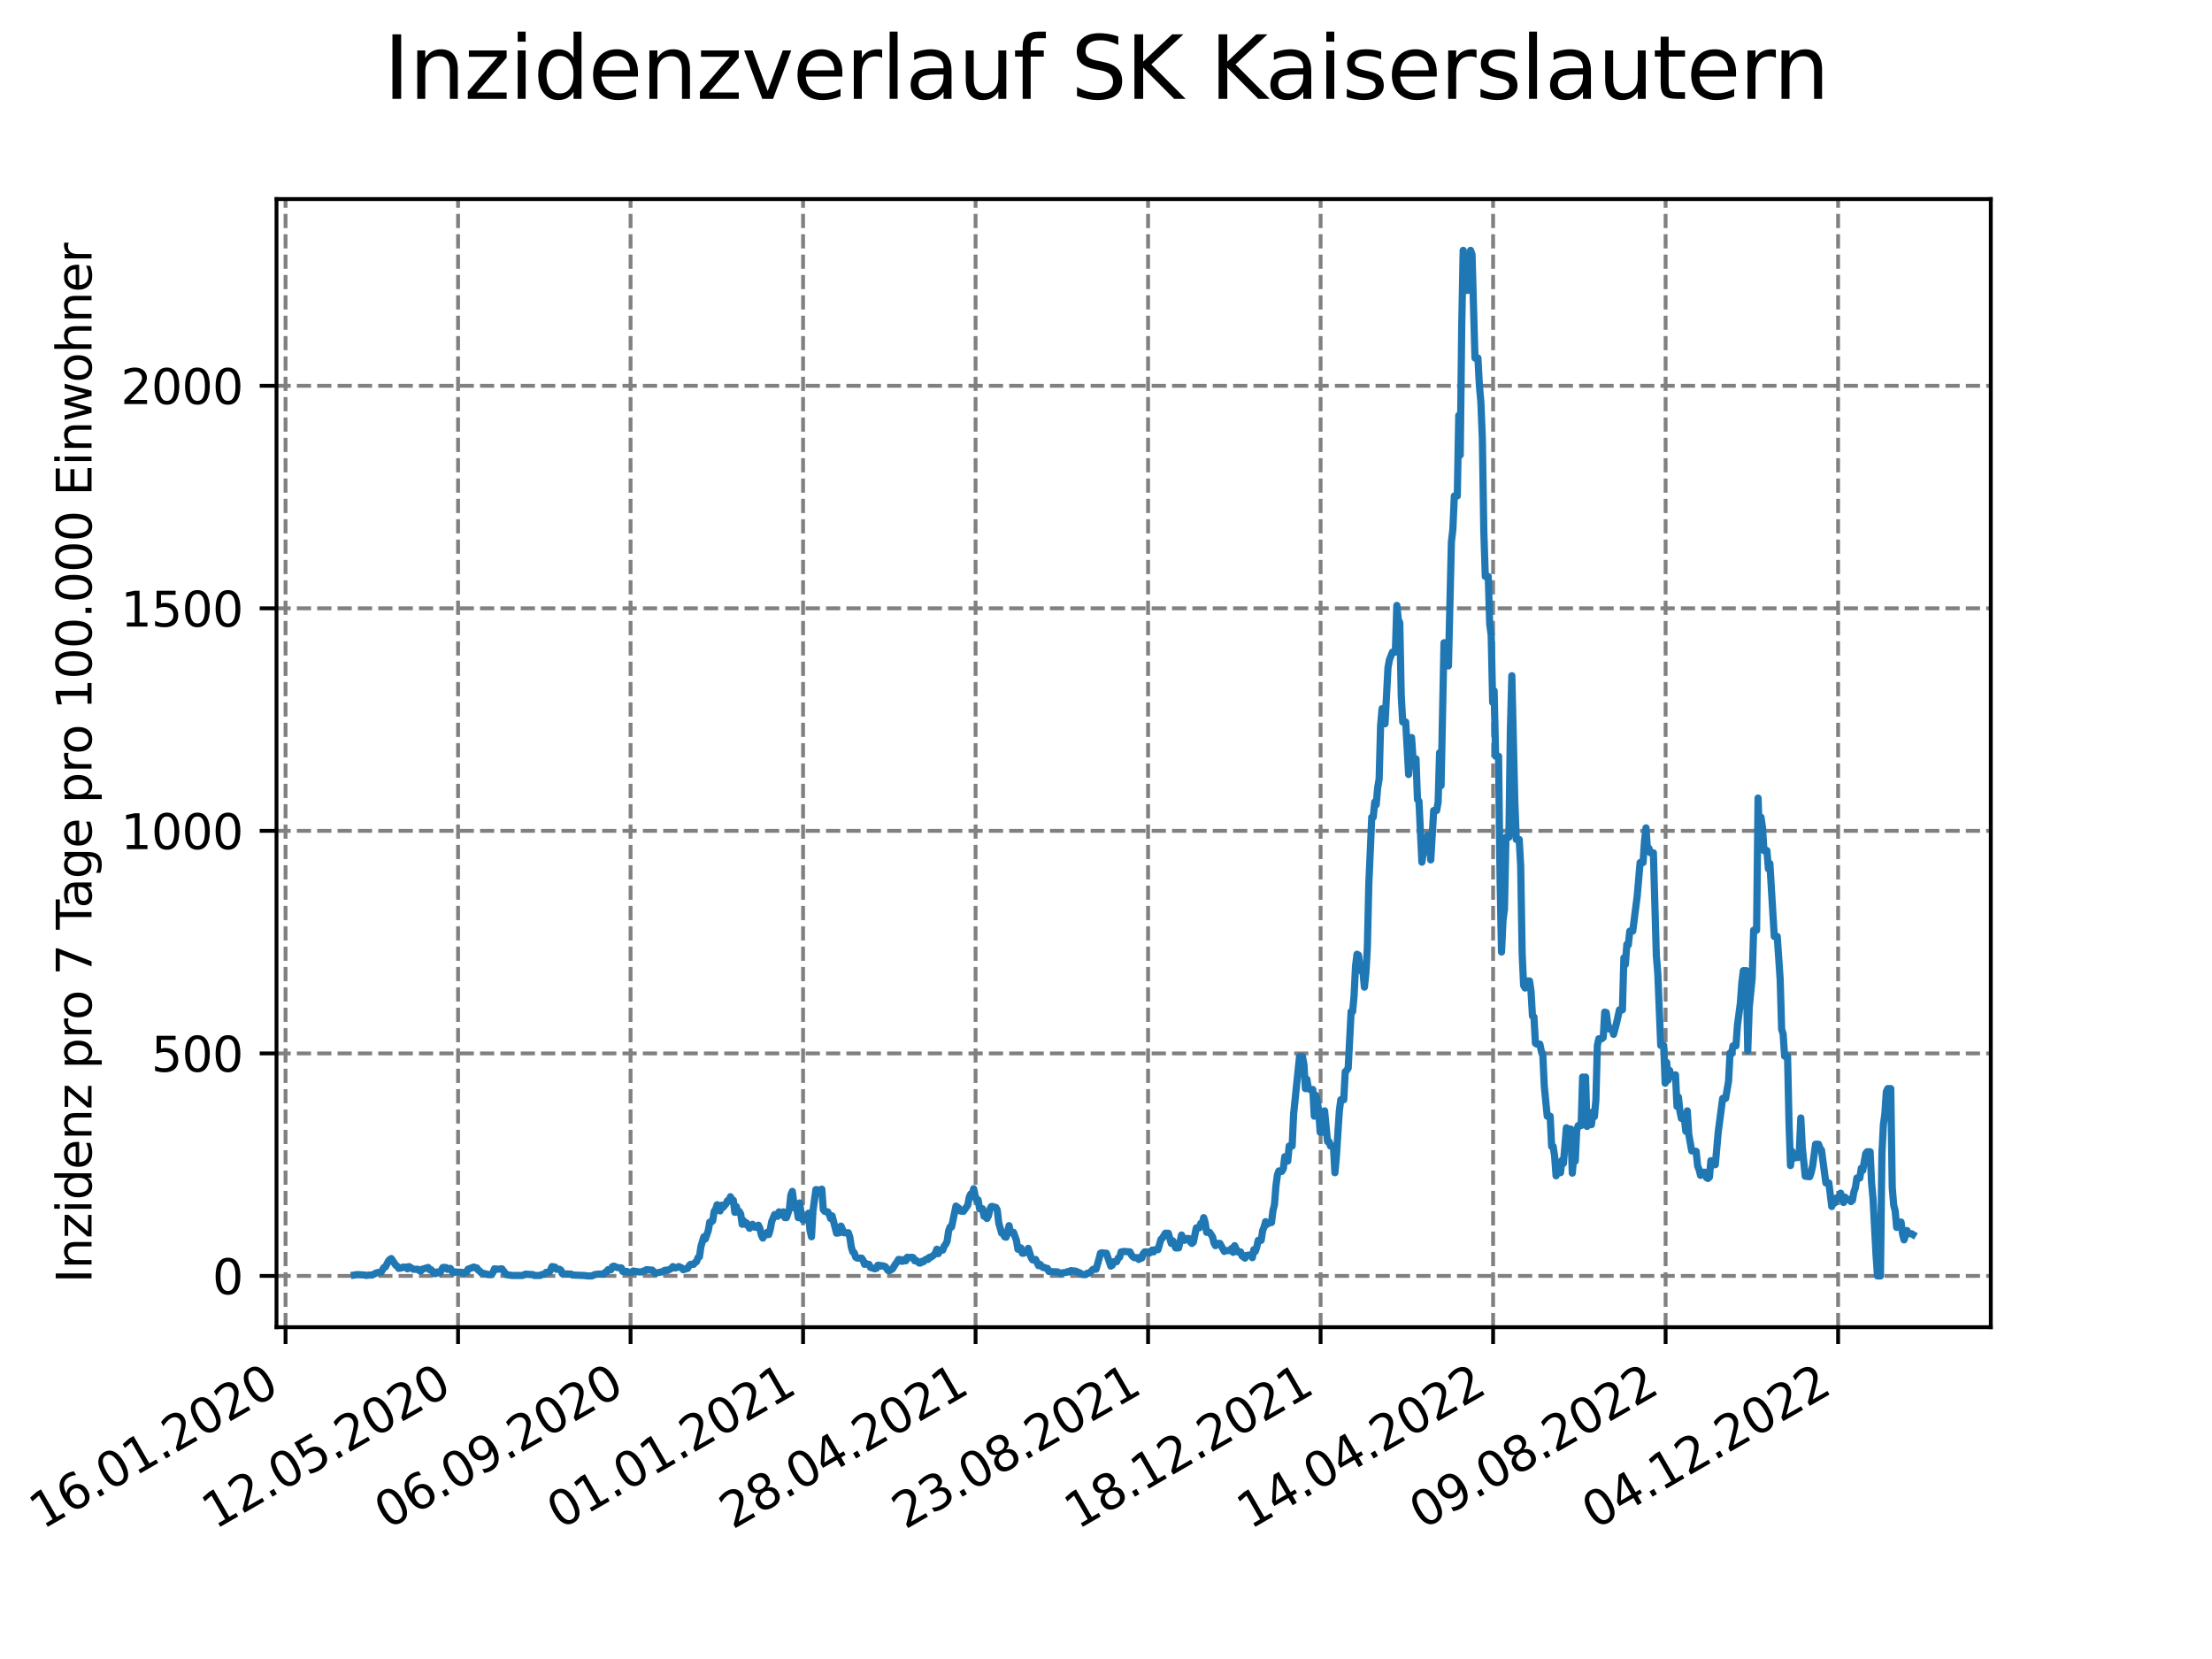 <?xml version="1.0" encoding="utf-8" standalone="no"?>
<!DOCTYPE svg PUBLIC "-//W3C//DTD SVG 1.1//EN"
  "http://www.w3.org/Graphics/SVG/1.1/DTD/svg11.dtd">
<svg xmlns:xlink="http://www.w3.org/1999/xlink" width="460.8pt" height="345.6pt" viewBox="0 0 460.8 345.6" xmlns="http://www.w3.org/2000/svg" version="1.1">
 <defs>
  <style type="text/css">*{stroke-linejoin: round; stroke-linecap: butt}</style>
 </defs>
 <g id="figure_1">
  <g id="patch_1">
   <path d="M 0 345.6 
L 460.8 345.6 
L 460.8 0 
L 0 0 
z
" style="fill: #ffffff"/>
  </g>
  <g id="axes_1">
   <g id="patch_2">
    <path d="M 57.6 276.48 
L 414.72 276.48 
L 414.72 41.472 
L 57.6 41.472 
z
" style="fill: #ffffff"/>
   </g>
   <g id="matplotlib.axis_1">
    <g id="xtick_1">
     <g id="line2d_1">
      <path d="M 59.486 276.48 
L 59.486 41.472 
" clip-path="url(#p90dcac88a4)" style="fill: none; stroke-dasharray: 2.96,1.28; stroke-dashoffset: 0; stroke: #808080; stroke-width: 0.8"/>
     </g>
     <g id="line2d_2">
      <defs>
       <path id="m1ff355ac2f" d="M 0 0 
L 0 3.5 
" style="stroke: #000000; stroke-width: 0.8"/>
      </defs>
      <g>
       <use xlink:href="#m1ff355ac2f" x="59.486" y="276.48" style="stroke: #000000; stroke-width: 0.8"/>
      </g>
     </g>
     <g id="text_1">
      <!-- 16.01.2020 -->
      <g transform="translate(8.861 318.689) rotate(-30) scale(0.1 -0.1)">
       <defs>
        <path id="DejaVuSans-31" d="M 794 531 
L 1825 531 
L 1825 4091 
L 703 3866 
L 703 4441 
L 1819 4666 
L 2450 4666 
L 2450 531 
L 3481 531 
L 3481 0 
L 794 0 
L 794 531 
z
" transform="scale(0.016)"/>
        <path id="DejaVuSans-36" d="M 2113 2584 
Q 1688 2584 1439 2293 
Q 1191 2003 1191 1497 
Q 1191 994 1439 701 
Q 1688 409 2113 409 
Q 2538 409 2786 701 
Q 3034 994 3034 1497 
Q 3034 2003 2786 2293 
Q 2538 2584 2113 2584 
z
M 3366 4563 
L 3366 3988 
Q 3128 4100 2886 4159 
Q 2644 4219 2406 4219 
Q 1781 4219 1451 3797 
Q 1122 3375 1075 2522 
Q 1259 2794 1537 2939 
Q 1816 3084 2150 3084 
Q 2853 3084 3261 2657 
Q 3669 2231 3669 1497 
Q 3669 778 3244 343 
Q 2819 -91 2113 -91 
Q 1303 -91 875 529 
Q 447 1150 447 2328 
Q 447 3434 972 4092 
Q 1497 4750 2381 4750 
Q 2619 4750 2861 4703 
Q 3103 4656 3366 4563 
z
" transform="scale(0.016)"/>
        <path id="DejaVuSans-2e" d="M 684 794 
L 1344 794 
L 1344 0 
L 684 0 
L 684 794 
z
" transform="scale(0.016)"/>
        <path id="DejaVuSans-30" d="M 2034 4250 
Q 1547 4250 1301 3770 
Q 1056 3291 1056 2328 
Q 1056 1369 1301 889 
Q 1547 409 2034 409 
Q 2525 409 2770 889 
Q 3016 1369 3016 2328 
Q 3016 3291 2770 3770 
Q 2525 4250 2034 4250 
z
M 2034 4750 
Q 2819 4750 3233 4129 
Q 3647 3509 3647 2328 
Q 3647 1150 3233 529 
Q 2819 -91 2034 -91 
Q 1250 -91 836 529 
Q 422 1150 422 2328 
Q 422 3509 836 4129 
Q 1250 4750 2034 4750 
z
" transform="scale(0.016)"/>
        <path id="DejaVuSans-32" d="M 1228 531 
L 3431 531 
L 3431 0 
L 469 0 
L 469 531 
Q 828 903 1448 1529 
Q 2069 2156 2228 2338 
Q 2531 2678 2651 2914 
Q 2772 3150 2772 3378 
Q 2772 3750 2511 3984 
Q 2250 4219 1831 4219 
Q 1534 4219 1204 4116 
Q 875 4013 500 3803 
L 500 4441 
Q 881 4594 1212 4672 
Q 1544 4750 1819 4750 
Q 2544 4750 2975 4387 
Q 3406 4025 3406 3419 
Q 3406 3131 3298 2873 
Q 3191 2616 2906 2266 
Q 2828 2175 2409 1742 
Q 1991 1309 1228 531 
z
" transform="scale(0.016)"/>
       </defs>
       <use xlink:href="#DejaVuSans-31"/>
       <use xlink:href="#DejaVuSans-36" x="63.623"/>
       <use xlink:href="#DejaVuSans-2e" x="127.246"/>
       <use xlink:href="#DejaVuSans-30" x="159.033"/>
       <use xlink:href="#DejaVuSans-31" x="222.656"/>
       <use xlink:href="#DejaVuSans-2e" x="286.279"/>
       <use xlink:href="#DejaVuSans-32" x="318.066"/>
       <use xlink:href="#DejaVuSans-30" x="381.689"/>
       <use xlink:href="#DejaVuSans-32" x="445.312"/>
       <use xlink:href="#DejaVuSans-30" x="508.936"/>
      </g>
     </g>
    </g>
    <g id="xtick_2">
     <g id="line2d_3">
      <path d="M 95.423 276.48 
L 95.423 41.472 
" clip-path="url(#p90dcac88a4)" style="fill: none; stroke-dasharray: 2.96,1.28; stroke-dashoffset: 0; stroke: #808080; stroke-width: 0.8"/>
     </g>
     <g id="line2d_4">
      <g>
       <use xlink:href="#m1ff355ac2f" x="95.423" y="276.48" style="stroke: #000000; stroke-width: 0.8"/>
      </g>
     </g>
     <g id="text_2">
      <!-- 12.05.2020 -->
      <g transform="translate(44.797 318.689) rotate(-30) scale(0.1 -0.1)">
       <defs>
        <path id="DejaVuSans-35" d="M 691 4666 
L 3169 4666 
L 3169 4134 
L 1269 4134 
L 1269 2991 
Q 1406 3038 1543 3061 
Q 1681 3084 1819 3084 
Q 2600 3084 3056 2656 
Q 3513 2228 3513 1497 
Q 3513 744 3044 326 
Q 2575 -91 1722 -91 
Q 1428 -91 1123 -41 
Q 819 9 494 109 
L 494 744 
Q 775 591 1075 516 
Q 1375 441 1709 441 
Q 2250 441 2565 725 
Q 2881 1009 2881 1497 
Q 2881 1984 2565 2268 
Q 2250 2553 1709 2553 
Q 1456 2553 1204 2497 
Q 953 2441 691 2322 
L 691 4666 
z
" transform="scale(0.016)"/>
       </defs>
       <use xlink:href="#DejaVuSans-31"/>
       <use xlink:href="#DejaVuSans-32" x="63.623"/>
       <use xlink:href="#DejaVuSans-2e" x="127.246"/>
       <use xlink:href="#DejaVuSans-30" x="159.033"/>
       <use xlink:href="#DejaVuSans-35" x="222.656"/>
       <use xlink:href="#DejaVuSans-2e" x="286.279"/>
       <use xlink:href="#DejaVuSans-32" x="318.066"/>
       <use xlink:href="#DejaVuSans-30" x="381.689"/>
       <use xlink:href="#DejaVuSans-32" x="445.312"/>
       <use xlink:href="#DejaVuSans-30" x="508.936"/>
      </g>
     </g>
    </g>
    <g id="xtick_3">
     <g id="line2d_5">
      <path d="M 131.359 276.48 
L 131.359 41.472 
" clip-path="url(#p90dcac88a4)" style="fill: none; stroke-dasharray: 2.96,1.28; stroke-dashoffset: 0; stroke: #808080; stroke-width: 0.8"/>
     </g>
     <g id="line2d_6">
      <g>
       <use xlink:href="#m1ff355ac2f" x="131.359" y="276.48" style="stroke: #000000; stroke-width: 0.8"/>
      </g>
     </g>
     <g id="text_3">
      <!-- 06.09.2020 -->
      <g transform="translate(80.734 318.689) rotate(-30) scale(0.1 -0.1)">
       <defs>
        <path id="DejaVuSans-39" d="M 703 97 
L 703 672 
Q 941 559 1184 500 
Q 1428 441 1663 441 
Q 2288 441 2617 861 
Q 2947 1281 2994 2138 
Q 2813 1869 2534 1725 
Q 2256 1581 1919 1581 
Q 1219 1581 811 2004 
Q 403 2428 403 3163 
Q 403 3881 828 4315 
Q 1253 4750 1959 4750 
Q 2769 4750 3195 4129 
Q 3622 3509 3622 2328 
Q 3622 1225 3098 567 
Q 2575 -91 1691 -91 
Q 1453 -91 1209 -44 
Q 966 3 703 97 
z
M 1959 2075 
Q 2384 2075 2632 2365 
Q 2881 2656 2881 3163 
Q 2881 3666 2632 3958 
Q 2384 4250 1959 4250 
Q 1534 4250 1286 3958 
Q 1038 3666 1038 3163 
Q 1038 2656 1286 2365 
Q 1534 2075 1959 2075 
z
" transform="scale(0.016)"/>
       </defs>
       <use xlink:href="#DejaVuSans-30"/>
       <use xlink:href="#DejaVuSans-36" x="63.623"/>
       <use xlink:href="#DejaVuSans-2e" x="127.246"/>
       <use xlink:href="#DejaVuSans-30" x="159.033"/>
       <use xlink:href="#DejaVuSans-39" x="222.656"/>
       <use xlink:href="#DejaVuSans-2e" x="286.279"/>
       <use xlink:href="#DejaVuSans-32" x="318.066"/>
       <use xlink:href="#DejaVuSans-30" x="381.689"/>
       <use xlink:href="#DejaVuSans-32" x="445.312"/>
       <use xlink:href="#DejaVuSans-30" x="508.936"/>
      </g>
     </g>
    </g>
    <g id="xtick_4">
     <g id="line2d_7">
      <path d="M 167.295 276.48 
L 167.295 41.472 
" clip-path="url(#p90dcac88a4)" style="fill: none; stroke-dasharray: 2.96,1.28; stroke-dashoffset: 0; stroke: #808080; stroke-width: 0.8"/>
     </g>
     <g id="line2d_8">
      <g>
       <use xlink:href="#m1ff355ac2f" x="167.295" y="276.48" style="stroke: #000000; stroke-width: 0.8"/>
      </g>
     </g>
     <g id="text_4">
      <!-- 01.01.2021 -->
      <g transform="translate(116.67 318.689) rotate(-30) scale(0.1 -0.1)">
       <use xlink:href="#DejaVuSans-30"/>
       <use xlink:href="#DejaVuSans-31" x="63.623"/>
       <use xlink:href="#DejaVuSans-2e" x="127.246"/>
       <use xlink:href="#DejaVuSans-30" x="159.033"/>
       <use xlink:href="#DejaVuSans-31" x="222.656"/>
       <use xlink:href="#DejaVuSans-2e" x="286.279"/>
       <use xlink:href="#DejaVuSans-32" x="318.066"/>
       <use xlink:href="#DejaVuSans-30" x="381.689"/>
       <use xlink:href="#DejaVuSans-32" x="445.312"/>
       <use xlink:href="#DejaVuSans-31" x="508.936"/>
      </g>
     </g>
    </g>
    <g id="xtick_5">
     <g id="line2d_9">
      <path d="M 203.231 276.48 
L 203.231 41.472 
" clip-path="url(#p90dcac88a4)" style="fill: none; stroke-dasharray: 2.96,1.28; stroke-dashoffset: 0; stroke: #808080; stroke-width: 0.8"/>
     </g>
     <g id="line2d_10">
      <g>
       <use xlink:href="#m1ff355ac2f" x="203.231" y="276.48" style="stroke: #000000; stroke-width: 0.8"/>
      </g>
     </g>
     <g id="text_5">
      <!-- 28.04.2021 -->
      <g transform="translate(152.606 318.689) rotate(-30) scale(0.1 -0.1)">
       <defs>
        <path id="DejaVuSans-38" d="M 2034 2216 
Q 1584 2216 1326 1975 
Q 1069 1734 1069 1313 
Q 1069 891 1326 650 
Q 1584 409 2034 409 
Q 2484 409 2743 651 
Q 3003 894 3003 1313 
Q 3003 1734 2745 1975 
Q 2488 2216 2034 2216 
z
M 1403 2484 
Q 997 2584 770 2862 
Q 544 3141 544 3541 
Q 544 4100 942 4425 
Q 1341 4750 2034 4750 
Q 2731 4750 3128 4425 
Q 3525 4100 3525 3541 
Q 3525 3141 3298 2862 
Q 3072 2584 2669 2484 
Q 3125 2378 3379 2068 
Q 3634 1759 3634 1313 
Q 3634 634 3220 271 
Q 2806 -91 2034 -91 
Q 1263 -91 848 271 
Q 434 634 434 1313 
Q 434 1759 690 2068 
Q 947 2378 1403 2484 
z
M 1172 3481 
Q 1172 3119 1398 2916 
Q 1625 2713 2034 2713 
Q 2441 2713 2670 2916 
Q 2900 3119 2900 3481 
Q 2900 3844 2670 4047 
Q 2441 4250 2034 4250 
Q 1625 4250 1398 4047 
Q 1172 3844 1172 3481 
z
" transform="scale(0.016)"/>
        <path id="DejaVuSans-34" d="M 2419 4116 
L 825 1625 
L 2419 1625 
L 2419 4116 
z
M 2253 4666 
L 3047 4666 
L 3047 1625 
L 3713 1625 
L 3713 1100 
L 3047 1100 
L 3047 0 
L 2419 0 
L 2419 1100 
L 313 1100 
L 313 1709 
L 2253 4666 
z
" transform="scale(0.016)"/>
       </defs>
       <use xlink:href="#DejaVuSans-32"/>
       <use xlink:href="#DejaVuSans-38" x="63.623"/>
       <use xlink:href="#DejaVuSans-2e" x="127.246"/>
       <use xlink:href="#DejaVuSans-30" x="159.033"/>
       <use xlink:href="#DejaVuSans-34" x="222.656"/>
       <use xlink:href="#DejaVuSans-2e" x="286.279"/>
       <use xlink:href="#DejaVuSans-32" x="318.066"/>
       <use xlink:href="#DejaVuSans-30" x="381.689"/>
       <use xlink:href="#DejaVuSans-32" x="445.312"/>
       <use xlink:href="#DejaVuSans-31" x="508.936"/>
      </g>
     </g>
    </g>
    <g id="xtick_6">
     <g id="line2d_11">
      <path d="M 239.167 276.48 
L 239.167 41.472 
" clip-path="url(#p90dcac88a4)" style="fill: none; stroke-dasharray: 2.96,1.28; stroke-dashoffset: 0; stroke: #808080; stroke-width: 0.8"/>
     </g>
     <g id="line2d_12">
      <g>
       <use xlink:href="#m1ff355ac2f" x="239.167" y="276.48" style="stroke: #000000; stroke-width: 0.8"/>
      </g>
     </g>
     <g id="text_6">
      <!-- 23.08.2021 -->
      <g transform="translate(188.542 318.689) rotate(-30) scale(0.1 -0.1)">
       <defs>
        <path id="DejaVuSans-33" d="M 2597 2516 
Q 3050 2419 3304 2112 
Q 3559 1806 3559 1356 
Q 3559 666 3084 287 
Q 2609 -91 1734 -91 
Q 1441 -91 1130 -33 
Q 819 25 488 141 
L 488 750 
Q 750 597 1062 519 
Q 1375 441 1716 441 
Q 2309 441 2620 675 
Q 2931 909 2931 1356 
Q 2931 1769 2642 2001 
Q 2353 2234 1838 2234 
L 1294 2234 
L 1294 2753 
L 1863 2753 
Q 2328 2753 2575 2939 
Q 2822 3125 2822 3475 
Q 2822 3834 2567 4026 
Q 2313 4219 1838 4219 
Q 1578 4219 1281 4162 
Q 984 4106 628 3988 
L 628 4550 
Q 988 4650 1302 4700 
Q 1616 4750 1894 4750 
Q 2613 4750 3031 4423 
Q 3450 4097 3450 3541 
Q 3450 3153 3228 2886 
Q 3006 2619 2597 2516 
z
" transform="scale(0.016)"/>
       </defs>
       <use xlink:href="#DejaVuSans-32"/>
       <use xlink:href="#DejaVuSans-33" x="63.623"/>
       <use xlink:href="#DejaVuSans-2e" x="127.246"/>
       <use xlink:href="#DejaVuSans-30" x="159.033"/>
       <use xlink:href="#DejaVuSans-38" x="222.656"/>
       <use xlink:href="#DejaVuSans-2e" x="286.279"/>
       <use xlink:href="#DejaVuSans-32" x="318.066"/>
       <use xlink:href="#DejaVuSans-30" x="381.689"/>
       <use xlink:href="#DejaVuSans-32" x="445.312"/>
       <use xlink:href="#DejaVuSans-31" x="508.936"/>
      </g>
     </g>
    </g>
    <g id="xtick_7">
     <g id="line2d_13">
      <path d="M 275.104 276.48 
L 275.104 41.472 
" clip-path="url(#p90dcac88a4)" style="fill: none; stroke-dasharray: 2.96,1.28; stroke-dashoffset: 0; stroke: #808080; stroke-width: 0.8"/>
     </g>
     <g id="line2d_14">
      <g>
       <use xlink:href="#m1ff355ac2f" x="275.104" y="276.48" style="stroke: #000000; stroke-width: 0.8"/>
      </g>
     </g>
     <g id="text_7">
      <!-- 18.12.2021 -->
      <g transform="translate(224.478 318.689) rotate(-30) scale(0.1 -0.1)">
       <use xlink:href="#DejaVuSans-31"/>
       <use xlink:href="#DejaVuSans-38" x="63.623"/>
       <use xlink:href="#DejaVuSans-2e" x="127.246"/>
       <use xlink:href="#DejaVuSans-31" x="159.033"/>
       <use xlink:href="#DejaVuSans-32" x="222.656"/>
       <use xlink:href="#DejaVuSans-2e" x="286.279"/>
       <use xlink:href="#DejaVuSans-32" x="318.066"/>
       <use xlink:href="#DejaVuSans-30" x="381.689"/>
       <use xlink:href="#DejaVuSans-32" x="445.312"/>
       <use xlink:href="#DejaVuSans-31" x="508.936"/>
      </g>
     </g>
    </g>
    <g id="xtick_8">
     <g id="line2d_15">
      <path d="M 311.04 276.48 
L 311.04 41.472 
" clip-path="url(#p90dcac88a4)" style="fill: none; stroke-dasharray: 2.96,1.28; stroke-dashoffset: 0; stroke: #808080; stroke-width: 0.8"/>
     </g>
     <g id="line2d_16">
      <g>
       <use xlink:href="#m1ff355ac2f" x="311.04" y="276.48" style="stroke: #000000; stroke-width: 0.8"/>
      </g>
     </g>
     <g id="text_8">
      <!-- 14.04.2022 -->
      <g transform="translate(260.415 318.689) rotate(-30) scale(0.1 -0.1)">
       <use xlink:href="#DejaVuSans-31"/>
       <use xlink:href="#DejaVuSans-34" x="63.623"/>
       <use xlink:href="#DejaVuSans-2e" x="127.246"/>
       <use xlink:href="#DejaVuSans-30" x="159.033"/>
       <use xlink:href="#DejaVuSans-34" x="222.656"/>
       <use xlink:href="#DejaVuSans-2e" x="286.279"/>
       <use xlink:href="#DejaVuSans-32" x="318.066"/>
       <use xlink:href="#DejaVuSans-30" x="381.689"/>
       <use xlink:href="#DejaVuSans-32" x="445.312"/>
       <use xlink:href="#DejaVuSans-32" x="508.936"/>
      </g>
     </g>
    </g>
    <g id="xtick_9">
     <g id="line2d_17">
      <path d="M 346.976 276.48 
L 346.976 41.472 
" clip-path="url(#p90dcac88a4)" style="fill: none; stroke-dasharray: 2.96,1.28; stroke-dashoffset: 0; stroke: #808080; stroke-width: 0.8"/>
     </g>
     <g id="line2d_18">
      <g>
       <use xlink:href="#m1ff355ac2f" x="346.976" y="276.48" style="stroke: #000000; stroke-width: 0.8"/>
      </g>
     </g>
     <g id="text_9">
      <!-- 09.08.2022 -->
      <g transform="translate(296.351 318.689) rotate(-30) scale(0.1 -0.1)">
       <use xlink:href="#DejaVuSans-30"/>
       <use xlink:href="#DejaVuSans-39" x="63.623"/>
       <use xlink:href="#DejaVuSans-2e" x="127.246"/>
       <use xlink:href="#DejaVuSans-30" x="159.033"/>
       <use xlink:href="#DejaVuSans-38" x="222.656"/>
       <use xlink:href="#DejaVuSans-2e" x="286.279"/>
       <use xlink:href="#DejaVuSans-32" x="318.066"/>
       <use xlink:href="#DejaVuSans-30" x="381.689"/>
       <use xlink:href="#DejaVuSans-32" x="445.312"/>
       <use xlink:href="#DejaVuSans-32" x="508.936"/>
      </g>
     </g>
    </g>
    <g id="xtick_10">
     <g id="line2d_19">
      <path d="M 382.912 276.48 
L 382.912 41.472 
" clip-path="url(#p90dcac88a4)" style="fill: none; stroke-dasharray: 2.96,1.28; stroke-dashoffset: 0; stroke: #808080; stroke-width: 0.8"/>
     </g>
     <g id="line2d_20">
      <g>
       <use xlink:href="#m1ff355ac2f" x="382.912" y="276.48" style="stroke: #000000; stroke-width: 0.8"/>
      </g>
     </g>
     <g id="text_10">
      <!-- 04.12.2022 -->
      <g transform="translate(332.287 318.689) rotate(-30) scale(0.1 -0.1)">
       <use xlink:href="#DejaVuSans-30"/>
       <use xlink:href="#DejaVuSans-34" x="63.623"/>
       <use xlink:href="#DejaVuSans-2e" x="127.246"/>
       <use xlink:href="#DejaVuSans-31" x="159.033"/>
       <use xlink:href="#DejaVuSans-32" x="222.656"/>
       <use xlink:href="#DejaVuSans-2e" x="286.279"/>
       <use xlink:href="#DejaVuSans-32" x="318.066"/>
       <use xlink:href="#DejaVuSans-30" x="381.689"/>
       <use xlink:href="#DejaVuSans-32" x="445.312"/>
       <use xlink:href="#DejaVuSans-32" x="508.936"/>
      </g>
     </g>
    </g>
   </g>
   <g id="matplotlib.axis_2">
    <g id="ytick_1">
     <g id="line2d_21">
      <path d="M 57.6 265.798 
L 414.72 265.798 
" clip-path="url(#p90dcac88a4)" style="fill: none; stroke-dasharray: 2.96,1.28; stroke-dashoffset: 0; stroke: #808080; stroke-width: 0.8"/>
     </g>
     <g id="line2d_22">
      <defs>
       <path id="mbe1ade85a0" d="M 0 0 
L -3.5 0 
" style="stroke: #000000; stroke-width: 0.8"/>
      </defs>
      <g>
       <use xlink:href="#mbe1ade85a0" x="57.6" y="265.798" style="stroke: #000000; stroke-width: 0.8"/>
      </g>
     </g>
     <g id="text_11">
      <!-- 0 -->
      <g transform="translate(44.237 269.597) scale(0.1 -0.1)">
       <use xlink:href="#DejaVuSans-30"/>
      </g>
     </g>
    </g>
    <g id="ytick_2">
     <g id="line2d_23">
      <path d="M 57.6 219.44 
L 414.72 219.44 
" clip-path="url(#p90dcac88a4)" style="fill: none; stroke-dasharray: 2.96,1.28; stroke-dashoffset: 0; stroke: #808080; stroke-width: 0.8"/>
     </g>
     <g id="line2d_24">
      <g>
       <use xlink:href="#mbe1ade85a0" x="57.6" y="219.44" style="stroke: #000000; stroke-width: 0.8"/>
      </g>
     </g>
     <g id="text_12">
      <!-- 500 -->
      <g transform="translate(31.512 223.24) scale(0.1 -0.1)">
       <use xlink:href="#DejaVuSans-35"/>
       <use xlink:href="#DejaVuSans-30" x="63.623"/>
       <use xlink:href="#DejaVuSans-30" x="127.246"/>
      </g>
     </g>
    </g>
    <g id="ytick_3">
     <g id="line2d_25">
      <path d="M 57.6 173.083 
L 414.72 173.083 
" clip-path="url(#p90dcac88a4)" style="fill: none; stroke-dasharray: 2.96,1.28; stroke-dashoffset: 0; stroke: #808080; stroke-width: 0.8"/>
     </g>
     <g id="line2d_26">
      <g>
       <use xlink:href="#mbe1ade85a0" x="57.6" y="173.083" style="stroke: #000000; stroke-width: 0.8"/>
      </g>
     </g>
     <g id="text_13">
      <!-- 1000 -->
      <g transform="translate(25.15 176.882) scale(0.1 -0.1)">
       <use xlink:href="#DejaVuSans-31"/>
       <use xlink:href="#DejaVuSans-30" x="63.623"/>
       <use xlink:href="#DejaVuSans-30" x="127.246"/>
       <use xlink:href="#DejaVuSans-30" x="190.869"/>
      </g>
     </g>
    </g>
    <g id="ytick_4">
     <g id="line2d_27">
      <path d="M 57.6 126.726 
L 414.72 126.726 
" clip-path="url(#p90dcac88a4)" style="fill: none; stroke-dasharray: 2.96,1.28; stroke-dashoffset: 0; stroke: #808080; stroke-width: 0.8"/>
     </g>
     <g id="line2d_28">
      <g>
       <use xlink:href="#mbe1ade85a0" x="57.6" y="126.726" style="stroke: #000000; stroke-width: 0.8"/>
      </g>
     </g>
     <g id="text_14">
      <!-- 1500 -->
      <g transform="translate(25.15 130.525) scale(0.1 -0.1)">
       <use xlink:href="#DejaVuSans-31"/>
       <use xlink:href="#DejaVuSans-35" x="63.623"/>
       <use xlink:href="#DejaVuSans-30" x="127.246"/>
       <use xlink:href="#DejaVuSans-30" x="190.869"/>
      </g>
     </g>
    </g>
    <g id="ytick_5">
     <g id="line2d_29">
      <path d="M 57.6 80.368 
L 414.72 80.368 
" clip-path="url(#p90dcac88a4)" style="fill: none; stroke-dasharray: 2.96,1.28; stroke-dashoffset: 0; stroke: #808080; stroke-width: 0.8"/>
     </g>
     <g id="line2d_30">
      <g>
       <use xlink:href="#mbe1ade85a0" x="57.6" y="80.368" style="stroke: #000000; stroke-width: 0.8"/>
      </g>
     </g>
     <g id="text_15">
      <!-- 2000 -->
      <g transform="translate(25.15 84.167) scale(0.1 -0.1)">
       <use xlink:href="#DejaVuSans-32"/>
       <use xlink:href="#DejaVuSans-30" x="63.623"/>
       <use xlink:href="#DejaVuSans-30" x="127.246"/>
       <use xlink:href="#DejaVuSans-30" x="190.869"/>
      </g>
     </g>
    </g>
    <g id="text_16">
     <!-- Inzidenz pro 7 Tage pro 100.000 Einwohner -->
     <g transform="translate(19.07 267.301) rotate(-90) scale(0.1 -0.1)">
      <defs>
       <path id="DejaVuSans-49" d="M 628 4666 
L 1259 4666 
L 1259 0 
L 628 0 
L 628 4666 
z
" transform="scale(0.016)"/>
       <path id="DejaVuSans-6e" d="M 3513 2113 
L 3513 0 
L 2938 0 
L 2938 2094 
Q 2938 2591 2744 2837 
Q 2550 3084 2163 3084 
Q 1697 3084 1428 2787 
Q 1159 2491 1159 1978 
L 1159 0 
L 581 0 
L 581 3500 
L 1159 3500 
L 1159 2956 
Q 1366 3272 1645 3428 
Q 1925 3584 2291 3584 
Q 2894 3584 3203 3211 
Q 3513 2838 3513 2113 
z
" transform="scale(0.016)"/>
       <path id="DejaVuSans-7a" d="M 353 3500 
L 3084 3500 
L 3084 2975 
L 922 459 
L 3084 459 
L 3084 0 
L 275 0 
L 275 525 
L 2438 3041 
L 353 3041 
L 353 3500 
z
" transform="scale(0.016)"/>
       <path id="DejaVuSans-69" d="M 603 3500 
L 1178 3500 
L 1178 0 
L 603 0 
L 603 3500 
z
M 603 4863 
L 1178 4863 
L 1178 4134 
L 603 4134 
L 603 4863 
z
" transform="scale(0.016)"/>
       <path id="DejaVuSans-64" d="M 2906 2969 
L 2906 4863 
L 3481 4863 
L 3481 0 
L 2906 0 
L 2906 525 
Q 2725 213 2448 61 
Q 2172 -91 1784 -91 
Q 1150 -91 751 415 
Q 353 922 353 1747 
Q 353 2572 751 3078 
Q 1150 3584 1784 3584 
Q 2172 3584 2448 3432 
Q 2725 3281 2906 2969 
z
M 947 1747 
Q 947 1113 1208 752 
Q 1469 391 1925 391 
Q 2381 391 2643 752 
Q 2906 1113 2906 1747 
Q 2906 2381 2643 2742 
Q 2381 3103 1925 3103 
Q 1469 3103 1208 2742 
Q 947 2381 947 1747 
z
" transform="scale(0.016)"/>
       <path id="DejaVuSans-65" d="M 3597 1894 
L 3597 1613 
L 953 1613 
Q 991 1019 1311 708 
Q 1631 397 2203 397 
Q 2534 397 2845 478 
Q 3156 559 3463 722 
L 3463 178 
Q 3153 47 2828 -22 
Q 2503 -91 2169 -91 
Q 1331 -91 842 396 
Q 353 884 353 1716 
Q 353 2575 817 3079 
Q 1281 3584 2069 3584 
Q 2775 3584 3186 3129 
Q 3597 2675 3597 1894 
z
M 3022 2063 
Q 3016 2534 2758 2815 
Q 2500 3097 2075 3097 
Q 1594 3097 1305 2825 
Q 1016 2553 972 2059 
L 3022 2063 
z
" transform="scale(0.016)"/>
       <path id="DejaVuSans-20" transform="scale(0.016)"/>
       <path id="DejaVuSans-70" d="M 1159 525 
L 1159 -1331 
L 581 -1331 
L 581 3500 
L 1159 3500 
L 1159 2969 
Q 1341 3281 1617 3432 
Q 1894 3584 2278 3584 
Q 2916 3584 3314 3078 
Q 3713 2572 3713 1747 
Q 3713 922 3314 415 
Q 2916 -91 2278 -91 
Q 1894 -91 1617 61 
Q 1341 213 1159 525 
z
M 3116 1747 
Q 3116 2381 2855 2742 
Q 2594 3103 2138 3103 
Q 1681 3103 1420 2742 
Q 1159 2381 1159 1747 
Q 1159 1113 1420 752 
Q 1681 391 2138 391 
Q 2594 391 2855 752 
Q 3116 1113 3116 1747 
z
" transform="scale(0.016)"/>
       <path id="DejaVuSans-72" d="M 2631 2963 
Q 2534 3019 2420 3045 
Q 2306 3072 2169 3072 
Q 1681 3072 1420 2755 
Q 1159 2438 1159 1844 
L 1159 0 
L 581 0 
L 581 3500 
L 1159 3500 
L 1159 2956 
Q 1341 3275 1631 3429 
Q 1922 3584 2338 3584 
Q 2397 3584 2469 3576 
Q 2541 3569 2628 3553 
L 2631 2963 
z
" transform="scale(0.016)"/>
       <path id="DejaVuSans-6f" d="M 1959 3097 
Q 1497 3097 1228 2736 
Q 959 2375 959 1747 
Q 959 1119 1226 758 
Q 1494 397 1959 397 
Q 2419 397 2687 759 
Q 2956 1122 2956 1747 
Q 2956 2369 2687 2733 
Q 2419 3097 1959 3097 
z
M 1959 3584 
Q 2709 3584 3137 3096 
Q 3566 2609 3566 1747 
Q 3566 888 3137 398 
Q 2709 -91 1959 -91 
Q 1206 -91 779 398 
Q 353 888 353 1747 
Q 353 2609 779 3096 
Q 1206 3584 1959 3584 
z
" transform="scale(0.016)"/>
       <path id="DejaVuSans-37" d="M 525 4666 
L 3525 4666 
L 3525 4397 
L 1831 0 
L 1172 0 
L 2766 4134 
L 525 4134 
L 525 4666 
z
" transform="scale(0.016)"/>
       <path id="DejaVuSans-54" d="M -19 4666 
L 3928 4666 
L 3928 4134 
L 2272 4134 
L 2272 0 
L 1638 0 
L 1638 4134 
L -19 4134 
L -19 4666 
z
" transform="scale(0.016)"/>
       <path id="DejaVuSans-61" d="M 2194 1759 
Q 1497 1759 1228 1600 
Q 959 1441 959 1056 
Q 959 750 1161 570 
Q 1363 391 1709 391 
Q 2188 391 2477 730 
Q 2766 1069 2766 1631 
L 2766 1759 
L 2194 1759 
z
M 3341 1997 
L 3341 0 
L 2766 0 
L 2766 531 
Q 2569 213 2275 61 
Q 1981 -91 1556 -91 
Q 1019 -91 701 211 
Q 384 513 384 1019 
Q 384 1609 779 1909 
Q 1175 2209 1959 2209 
L 2766 2209 
L 2766 2266 
Q 2766 2663 2505 2880 
Q 2244 3097 1772 3097 
Q 1472 3097 1187 3025 
Q 903 2953 641 2809 
L 641 3341 
Q 956 3463 1253 3523 
Q 1550 3584 1831 3584 
Q 2591 3584 2966 3190 
Q 3341 2797 3341 1997 
z
" transform="scale(0.016)"/>
       <path id="DejaVuSans-67" d="M 2906 1791 
Q 2906 2416 2648 2759 
Q 2391 3103 1925 3103 
Q 1463 3103 1205 2759 
Q 947 2416 947 1791 
Q 947 1169 1205 825 
Q 1463 481 1925 481 
Q 2391 481 2648 825 
Q 2906 1169 2906 1791 
z
M 3481 434 
Q 3481 -459 3084 -895 
Q 2688 -1331 1869 -1331 
Q 1566 -1331 1297 -1286 
Q 1028 -1241 775 -1147 
L 775 -588 
Q 1028 -725 1275 -790 
Q 1522 -856 1778 -856 
Q 2344 -856 2625 -561 
Q 2906 -266 2906 331 
L 2906 616 
Q 2728 306 2450 153 
Q 2172 0 1784 0 
Q 1141 0 747 490 
Q 353 981 353 1791 
Q 353 2603 747 3093 
Q 1141 3584 1784 3584 
Q 2172 3584 2450 3431 
Q 2728 3278 2906 2969 
L 2906 3500 
L 3481 3500 
L 3481 434 
z
" transform="scale(0.016)"/>
       <path id="DejaVuSans-45" d="M 628 4666 
L 3578 4666 
L 3578 4134 
L 1259 4134 
L 1259 2753 
L 3481 2753 
L 3481 2222 
L 1259 2222 
L 1259 531 
L 3634 531 
L 3634 0 
L 628 0 
L 628 4666 
z
" transform="scale(0.016)"/>
       <path id="DejaVuSans-77" d="M 269 3500 
L 844 3500 
L 1563 769 
L 2278 3500 
L 2956 3500 
L 3675 769 
L 4391 3500 
L 4966 3500 
L 4050 0 
L 3372 0 
L 2619 2869 
L 1863 0 
L 1184 0 
L 269 3500 
z
" transform="scale(0.016)"/>
       <path id="DejaVuSans-68" d="M 3513 2113 
L 3513 0 
L 2938 0 
L 2938 2094 
Q 2938 2591 2744 2837 
Q 2550 3084 2163 3084 
Q 1697 3084 1428 2787 
Q 1159 2491 1159 1978 
L 1159 0 
L 581 0 
L 581 4863 
L 1159 4863 
L 1159 2956 
Q 1366 3272 1645 3428 
Q 1925 3584 2291 3584 
Q 2894 3584 3203 3211 
Q 3513 2838 3513 2113 
z
" transform="scale(0.016)"/>
      </defs>
      <use xlink:href="#DejaVuSans-49"/>
      <use xlink:href="#DejaVuSans-6e" x="29.492"/>
      <use xlink:href="#DejaVuSans-7a" x="92.871"/>
      <use xlink:href="#DejaVuSans-69" x="145.361"/>
      <use xlink:href="#DejaVuSans-64" x="173.145"/>
      <use xlink:href="#DejaVuSans-65" x="236.621"/>
      <use xlink:href="#DejaVuSans-6e" x="298.145"/>
      <use xlink:href="#DejaVuSans-7a" x="361.523"/>
      <use xlink:href="#DejaVuSans-20" x="414.014"/>
      <use xlink:href="#DejaVuSans-70" x="445.801"/>
      <use xlink:href="#DejaVuSans-72" x="509.277"/>
      <use xlink:href="#DejaVuSans-6f" x="548.141"/>
      <use xlink:href="#DejaVuSans-20" x="609.322"/>
      <use xlink:href="#DejaVuSans-37" x="641.109"/>
      <use xlink:href="#DejaVuSans-20" x="704.732"/>
      <use xlink:href="#DejaVuSans-54" x="736.52"/>
      <use xlink:href="#DejaVuSans-61" x="781.104"/>
      <use xlink:href="#DejaVuSans-67" x="842.383"/>
      <use xlink:href="#DejaVuSans-65" x="905.859"/>
      <use xlink:href="#DejaVuSans-20" x="967.383"/>
      <use xlink:href="#DejaVuSans-70" x="999.17"/>
      <use xlink:href="#DejaVuSans-72" x="1062.646"/>
      <use xlink:href="#DejaVuSans-6f" x="1101.51"/>
      <use xlink:href="#DejaVuSans-20" x="1162.691"/>
      <use xlink:href="#DejaVuSans-31" x="1194.479"/>
      <use xlink:href="#DejaVuSans-30" x="1258.102"/>
      <use xlink:href="#DejaVuSans-30" x="1321.725"/>
      <use xlink:href="#DejaVuSans-2e" x="1385.348"/>
      <use xlink:href="#DejaVuSans-30" x="1417.135"/>
      <use xlink:href="#DejaVuSans-30" x="1480.758"/>
      <use xlink:href="#DejaVuSans-30" x="1544.381"/>
      <use xlink:href="#DejaVuSans-20" x="1608.004"/>
      <use xlink:href="#DejaVuSans-45" x="1639.791"/>
      <use xlink:href="#DejaVuSans-69" x="1702.975"/>
      <use xlink:href="#DejaVuSans-6e" x="1730.758"/>
      <use xlink:href="#DejaVuSans-77" x="1794.137"/>
      <use xlink:href="#DejaVuSans-6f" x="1875.924"/>
      <use xlink:href="#DejaVuSans-68" x="1937.105"/>
      <use xlink:href="#DejaVuSans-6e" x="2000.484"/>
      <use xlink:href="#DejaVuSans-65" x="2063.863"/>
      <use xlink:href="#DejaVuSans-72" x="2125.387"/>
     </g>
    </g>
   </g>
   <g id="line2d_31">
    <path d="M 73.833 265.612 
L 74.447 265.52 
L 75.983 265.612 
L 76.29 265.705 
L 76.904 265.612 
L 77.518 265.612 
L 78.44 265.149 
L 79.054 265.056 
L 79.361 265.056 
L 79.976 264.037 
L 80.283 263.944 
L 80.897 262.739 
L 81.204 262.368 
L 81.511 262.183 
L 82.433 263.573 
L 82.74 263.759 
L 83.047 264.222 
L 83.661 264.129 
L 83.969 263.944 
L 84.276 264.037 
L 84.583 263.944 
L 84.89 264.315 
L 85.197 263.851 
L 86.119 264.408 
L 87.04 264.408 
L 87.347 264.686 
L 87.654 264.778 
L 87.961 264.408 
L 89.19 264.037 
L 89.497 264.5 
L 89.804 264.5 
L 90.419 265.242 
L 90.726 265.334 
L 91.033 264.964 
L 91.34 265.149 
L 91.647 265.149 
L 92.262 264.037 
L 92.876 264.037 
L 93.183 264.408 
L 93.49 264.408 
L 93.797 264.222 
L 94.412 265.149 
L 94.719 264.964 
L 96.254 265.056 
L 96.562 265.242 
L 96.869 265.056 
L 97.176 265.056 
L 97.483 264.408 
L 98.712 263.944 
L 99.019 264.129 
L 99.326 264.129 
L 99.633 264.593 
L 99.94 264.778 
L 100.247 265.149 
L 101.783 265.52 
L 102.397 265.52 
L 102.705 265.056 
L 103.012 264.315 
L 103.626 264.408 
L 104.547 264.315 
L 105.469 265.52 
L 106.083 265.612 
L 106.697 265.705 
L 108.848 265.705 
L 109.462 265.427 
L 110.998 265.52 
L 111.305 265.705 
L 112.533 265.705 
L 112.84 265.52 
L 113.455 265.427 
L 113.762 265.056 
L 114.376 265.056 
L 114.683 264.593 
L 114.99 263.851 
L 115.605 263.944 
L 115.912 264.408 
L 116.526 264.408 
L 116.833 264.593 
L 117.14 265.334 
L 118.983 265.427 
L 119.291 265.612 
L 121.748 265.705 
L 122.362 265.798 
L 123.283 265.798 
L 123.898 265.52 
L 124.512 265.427 
L 125.741 265.427 
L 126.048 265.056 
L 126.355 264.964 
L 126.662 264.5 
L 127.276 264.5 
L 127.583 263.851 
L 127.891 263.759 
L 128.505 264.037 
L 129.119 264.129 
L 129.426 264.129 
L 129.734 264.871 
L 130.041 264.778 
L 130.348 264.964 
L 130.655 264.871 
L 130.962 265.056 
L 131.576 265.056 
L 131.884 264.778 
L 132.498 264.871 
L 133.112 264.964 
L 133.726 264.964 
L 134.034 264.778 
L 134.341 264.778 
L 134.648 264.5 
L 135.876 264.593 
L 136.491 265.242 
L 137.719 264.964 
L 138.026 264.964 
L 138.334 264.686 
L 138.641 264.593 
L 138.948 264.686 
L 139.562 264.408 
L 139.869 264.222 
L 140.177 263.851 
L 140.484 264.129 
L 140.791 264.129 
L 141.405 263.851 
L 142.019 264.129 
L 142.327 264.5 
L 143.248 264.222 
L 143.555 263.666 
L 143.862 263.388 
L 144.477 263.388 
L 144.784 263.017 
L 145.091 262.832 
L 145.398 261.998 
L 145.705 261.812 
L 146.012 259.68 
L 146.627 257.641 
L 146.934 258.105 
L 147.548 256.344 
L 147.855 254.583 
L 148.162 254.583 
L 148.469 254.305 
L 148.777 252.358 
L 149.084 251.895 
L 149.391 250.968 
L 149.698 251.153 
L 150.005 252.266 
L 150.312 251.061 
L 150.62 251.524 
L 151.234 250.783 
L 151.541 250.134 
L 151.848 250.226 
L 152.155 249.3 
L 152.462 249.856 
L 152.77 250.041 
L 153.077 252.544 
L 153.384 251.339 
L 153.691 252.544 
L 153.998 252.358 
L 154.305 252.914 
L 154.612 255.046 
L 154.92 254.305 
L 155.227 255.046 
L 155.534 254.768 
L 156.148 255.88 
L 156.762 255.046 
L 157.07 255.602 
L 157.684 255.695 
L 157.991 255.231 
L 158.298 255.88 
L 158.605 257.271 
L 158.912 257.919 
L 159.22 257.271 
L 159.527 257.271 
L 159.834 256.714 
L 160.141 257.178 
L 160.448 256.158 
L 160.755 254.49 
L 161.37 253.007 
L 161.677 253.007 
L 161.984 253.378 
L 162.291 252.451 
L 162.598 252.636 
L 162.905 253.1 
L 163.213 252.451 
L 163.52 253.656 
L 163.827 253.656 
L 164.441 251.895 
L 164.748 248.929 
L 165.055 248.187 
L 165.363 250.504 
L 165.67 251.709 
L 165.977 251.709 
L 166.284 253.656 
L 166.591 250.597 
L 166.898 252.822 
L 167.205 254.119 
L 168.127 254.119 
L 168.434 252.729 
L 168.741 256.344 
L 169.048 257.641 
L 169.355 252.266 
L 169.97 247.817 
L 170.584 247.909 
L 170.891 248.558 
L 171.198 247.724 
L 171.506 251.987 
L 171.813 252.358 
L 172.427 252.451 
L 172.734 253.007 
L 173.041 253.841 
L 173.348 253.285 
L 174.27 256.9 
L 174.884 256.807 
L 175.191 255.417 
L 175.806 256.807 
L 176.727 256.807 
L 177.034 257.734 
L 177.341 259.773 
L 177.648 260.793 
L 177.956 260.978 
L 178.263 261.905 
L 178.57 262.09 
L 179.491 262.09 
L 179.798 262.554 
L 180.106 263.388 
L 180.413 263.203 
L 180.72 263.388 
L 181.027 263.388 
L 181.334 264.037 
L 182.256 264.315 
L 182.563 264.222 
L 182.87 263.573 
L 183.177 263.573 
L 183.484 263.759 
L 183.791 263.666 
L 184.406 263.851 
L 185.02 264.686 
L 185.327 264.686 
L 185.941 264.315 
L 186.556 263.295 
L 186.863 262.925 
L 187.17 262.368 
L 187.477 262.368 
L 187.784 262.739 
L 188.091 262.739 
L 188.399 262.368 
L 188.706 262.646 
L 189.013 261.905 
L 189.627 261.998 
L 189.934 261.905 
L 190.242 261.998 
L 190.549 262.646 
L 190.856 262.554 
L 191.47 263.11 
L 191.777 263.11 
L 192.084 262.739 
L 192.392 262.832 
L 192.699 262.461 
L 193.006 262.276 
L 193.313 262.368 
L 193.62 261.905 
L 193.927 261.905 
L 194.542 261.442 
L 194.849 261.071 
L 195.156 260.237 
L 195.463 261.163 
L 195.77 260.422 
L 196.384 260.422 
L 196.692 259.588 
L 196.999 259.217 
L 197.306 258.568 
L 197.613 256.436 
L 197.92 255.602 
L 198.227 255.602 
L 199.149 251.246 
L 199.763 251.709 
L 200.07 252.266 
L 200.685 252.358 
L 201.606 251.061 
L 201.913 249.392 
L 202.22 248.743 
L 202.527 248.743 
L 202.835 247.631 
L 203.142 249.114 
L 203.449 250.041 
L 203.756 249.948 
L 204.063 251.802 
L 204.677 251.802 
L 204.985 253.378 
L 205.292 253.378 
L 205.599 253.841 
L 205.906 253.285 
L 206.213 251.895 
L 206.52 251.339 
L 206.827 251.339 
L 207.135 251.524 
L 207.442 251.524 
L 207.749 252.08 
L 208.056 254.768 
L 208.67 256.9 
L 208.977 256.9 
L 209.285 257.641 
L 209.592 257.734 
L 210.206 255.324 
L 210.513 256.807 
L 211.128 256.714 
L 211.742 258.383 
L 212.049 260.237 
L 212.356 260.329 
L 212.663 259.959 
L 212.97 261.071 
L 213.278 261.071 
L 213.892 260.793 
L 214.199 260.051 
L 214.813 261.998 
L 215.12 262.461 
L 215.735 262.368 
L 216.349 263.666 
L 216.656 263.388 
L 217.27 264.037 
L 217.578 264.037 
L 217.885 264.222 
L 218.192 264.222 
L 218.499 264.871 
L 220.342 264.964 
L 220.956 265.334 
L 221.263 265.149 
L 222.185 265.056 
L 222.492 264.871 
L 222.799 264.964 
L 223.106 264.686 
L 223.721 264.778 
L 224.028 264.778 
L 224.642 265.056 
L 224.949 265.149 
L 225.256 265.427 
L 225.871 265.52 
L 226.178 265.52 
L 226.485 265.242 
L 226.792 265.242 
L 227.099 265.056 
L 227.713 264.408 
L 228.328 264.408 
L 228.942 262.276 
L 229.249 261.071 
L 229.556 260.978 
L 230.171 261.071 
L 230.478 261.071 
L 231.399 263.759 
L 231.706 263.573 
L 232.014 262.832 
L 232.628 262.832 
L 232.935 262.09 
L 233.242 261.905 
L 233.549 260.793 
L 234.164 260.7 
L 235.392 260.793 
L 235.699 261.442 
L 236.006 261.812 
L 236.314 261.998 
L 236.928 261.998 
L 237.235 262.368 
L 237.542 261.905 
L 237.849 262.09 
L 238.156 261.163 
L 238.464 260.793 
L 239.078 260.793 
L 239.385 261.071 
L 239.692 260.885 
L 239.999 260.422 
L 240.306 260.793 
L 240.614 260.329 
L 241.228 260.329 
L 241.842 258.197 
L 242.149 257.919 
L 242.764 256.9 
L 243.378 256.9 
L 243.992 259.032 
L 244.299 258.476 
L 244.607 259.032 
L 244.914 259.959 
L 245.528 259.959 
L 246.142 257.271 
L 246.449 258.383 
L 246.757 258.383 
L 247.064 258.012 
L 247.678 258.012 
L 247.985 258.754 
L 248.292 259.032 
L 248.599 258.754 
L 249.214 255.788 
L 249.828 255.788 
L 250.135 254.861 
L 250.442 254.953 
L 250.749 253.656 
L 251.057 254.675 
L 251.364 256.714 
L 251.978 256.714 
L 252.592 257.641 
L 252.9 258.939 
L 253.207 259.495 
L 253.514 259.032 
L 254.128 259.032 
L 255.05 260.7 
L 255.357 260.515 
L 256.278 260.515 
L 256.585 260.051 
L 256.892 260.885 
L 257.2 259.495 
L 257.814 260.793 
L 258.428 260.793 
L 258.735 261.627 
L 259.35 262.09 
L 259.657 261.534 
L 260.271 261.442 
L 260.578 261.442 
L 260.885 261.998 
L 261.192 260.329 
L 261.5 260.7 
L 261.807 259.773 
L 262.114 258.383 
L 262.728 258.383 
L 263.035 256.344 
L 263.343 255.602 
L 263.65 254.49 
L 263.957 255.046 
L 264.264 254.768 
L 264.878 254.675 
L 265.185 252.173 
L 265.493 250.968 
L 265.8 247.075 
L 266.107 244.758 
L 266.414 243.924 
L 267.028 244.016 
L 267.335 243.46 
L 267.643 240.958 
L 267.95 241.699 
L 268.257 241.885 
L 268.564 238.733 
L 269.178 238.733 
L 269.485 232.06 
L 270.714 220.103 
L 271.328 220.103 
L 271.635 221.771 
L 271.943 226.777 
L 272.25 224.83 
L 272.557 226.777 
L 272.864 226.962 
L 273.478 226.962 
L 273.786 232.523 
L 274.093 228.167 
L 274.4 229.372 
L 274.707 231.318 
L 275.014 235.86 
L 275.628 235.86 
L 275.936 231.411 
L 276.55 237.806 
L 276.857 237.806 
L 277.164 238.733 
L 277.778 238.733 
L 278.086 244.294 
L 278.393 240.958 
L 279.007 231.411 
L 279.314 229.094 
L 279.928 229.094 
L 280.236 223.254 
L 280.543 222.976 
L 280.85 222.513 
L 281.464 210.742 
L 281.771 210.742 
L 282.079 207.405 
L 282.386 201.195 
L 282.693 198.785 
L 283 198.97 
L 283.307 201.658 
L 283.614 202.307 
L 283.921 202.307 
L 284.229 205.644 
L 284.536 202.771 
L 284.843 197.487 
L 285.15 184.141 
L 285.764 170.237 
L 286.071 170.237 
L 286.379 167.086 
L 286.686 167.642 
L 286.993 164.12 
L 287.3 162.266 
L 287.607 151.144 
L 287.914 147.622 
L 288.221 147.622 
L 288.529 150.773 
L 289.143 139.095 
L 289.45 137.426 
L 290.064 135.851 
L 290.679 135.851 
L 290.986 126.118 
L 291.293 129.084 
L 291.6 129.733 
L 291.907 144.934 
L 292.214 150.402 
L 292.829 150.402 
L 293.443 161.34 
L 294.057 153.646 
L 294.364 158.095 
L 294.979 158.095 
L 295.286 166.53 
L 295.593 166.901 
L 296.207 179.599 
L 296.514 177.467 
L 297.129 177.467 
L 297.436 173.945 
L 297.743 174.038 
L 298.05 179.135 
L 298.664 168.847 
L 299.279 168.847 
L 299.586 167.086 
L 299.893 156.798 
L 300.2 163.657 
L 300.814 133.904 
L 301.429 133.904 
L 301.736 138.724 
L 302.35 112.957 
L 302.657 110.269 
L 302.965 103.317 
L 303.579 103.317 
L 303.886 86.541 
L 304.193 94.79 
L 304.5 68.189 
L 304.807 52.154 
L 305.115 60.496 
L 305.729 60.496 
L 306.343 52.154 
L 306.65 52.988 
L 307.265 74.584 
L 307.879 74.584 
L 308.186 80.331 
L 308.493 83.76 
L 308.8 91.361 
L 309.107 110.64 
L 309.415 120.094 
L 310.029 120.094 
L 310.336 130.011 
L 310.643 132.328 
L 310.95 146.324 
L 311.257 143.914 
L 311.565 157.539 
L 312.179 157.539 
L 312.486 182.658 
L 312.793 198.322 
L 313.1 191.834 
L 313.408 189.331 
L 313.715 174.408 
L 314.329 174.408 
L 314.636 152.349 
L 314.943 140.763 
L 315.558 166.715 
L 315.865 174.872 
L 316.479 174.872 
L 316.786 180.433 
L 317.093 198.692 
L 317.4 205.273 
L 317.708 205.829 
L 318.015 204.346 
L 318.629 204.346 
L 318.936 206.478 
L 319.243 211.669 
L 319.55 211.854 
L 319.858 217.322 
L 320.165 217.508 
L 320.779 217.508 
L 321.086 218.991 
L 321.393 219.64 
L 321.7 226.22 
L 322.315 232.523 
L 322.929 232.523 
L 323.236 238.826 
L 323.543 238.826 
L 323.851 240.772 
L 324.158 244.943 
L 324.465 244.294 
L 325.079 244.294 
L 325.386 241.699 
L 325.693 242.348 
L 326.308 234.933 
L 326.615 235.211 
L 327.229 235.211 
L 327.536 244.387 
L 327.843 240.772 
L 328.151 241.885 
L 328.458 235.489 
L 328.765 234.47 
L 329.379 234.47 
L 329.686 224.367 
L 329.993 225.572 
L 330.301 224.367 
L 330.608 234.655 
L 330.915 234.284 
L 331.529 234.284 
L 331.836 231.596 
L 332.143 232.616 
L 332.451 229.186 
L 332.758 217.786 
L 333.065 216.396 
L 333.679 216.396 
L 333.986 216.118 
L 334.294 210.834 
L 334.601 210.927 
L 334.908 213.244 
L 335.215 214.357 
L 335.829 214.357 
L 336.136 215.469 
L 336.751 213.152 
L 337.365 210.371 
L 337.979 210.371 
L 338.286 199.527 
L 338.594 200.917 
L 338.901 196.746 
L 339.208 196.839 
L 339.515 193.965 
L 340.129 193.965 
L 341.051 186.736 
L 341.665 179.692 
L 342.279 179.692 
L 342.586 175.15 
L 342.894 172.462 
L 343.201 177.096 
L 343.508 176.726 
L 343.815 177.652 
L 344.429 177.652 
L 345.044 199.063 
L 345.351 202.771 
L 345.965 217.786 
L 346.579 217.786 
L 346.887 225.664 
L 347.194 221.308 
L 347.501 225.016 
L 347.808 222.976 
L 348.115 224.181 
L 348.729 224.181 
L 349.037 223.903 
L 349.344 230.484 
L 349.651 228.538 
L 349.958 231.504 
L 350.265 232.987 
L 350.879 232.987 
L 351.187 235.675 
L 351.494 231.411 
L 351.801 236.323 
L 352.415 239.753 
L 353.337 239.845 
L 353.644 242.904 
L 353.951 243.646 
L 354.258 244.851 
L 354.565 244.202 
L 355.18 244.202 
L 355.487 245.314 
L 355.794 245.499 
L 356.101 245.221 
L 356.408 241.792 
L 356.715 242.626 
L 357.33 242.626 
L 357.944 235.767 
L 358.865 228.816 
L 359.48 228.816 
L 360.094 225.201 
L 360.401 219.362 
L 360.708 219.547 
L 361.015 217.879 
L 361.63 217.879 
L 361.937 213.615 
L 362.551 208.981 
L 362.858 204.717 
L 363.165 202.215 
L 363.78 202.215 
L 364.087 218.898 
L 364.394 209.908 
L 365.008 203.79 
L 365.315 193.78 
L 365.93 193.78 
L 366.237 166.252 
L 366.544 174.779 
L 366.851 170.237 
L 367.158 172.369 
L 367.465 177.189 
L 368.08 177.189 
L 368.387 180.989 
L 368.694 179.877 
L 369.615 195.078 
L 370.23 195.078 
L 370.844 204.068 
L 371.151 214.449 
L 371.458 215.376 
L 371.765 220.01 
L 372.38 220.01 
L 372.687 234.006 
L 372.994 242.811 
L 373.301 239.845 
L 373.608 241.328 
L 373.916 241.143 
L 374.53 241.143 
L 374.837 239.66 
L 375.144 232.894 
L 375.451 239.011 
L 376.066 245.036 
L 376.987 245.129 
L 377.294 244.294 
L 377.601 242.904 
L 378.216 238.362 
L 378.83 238.362 
L 379.137 239.197 
L 379.444 239.567 
L 380.366 246.426 
L 380.98 246.426 
L 381.594 251.339 
L 381.901 249.856 
L 382.208 250.597 
L 382.516 249.578 
L 383.13 249.578 
L 383.437 248.558 
L 383.744 249.763 
L 384.051 250.504 
L 384.359 249.392 
L 384.666 249.856 
L 385.28 249.856 
L 385.587 250.319 
L 385.894 250.041 
L 386.201 248.28 
L 386.509 247.446 
L 386.816 245.407 
L 387.43 245.407 
L 387.737 243.368 
L 388.044 243.831 
L 388.659 240.309 
L 388.966 239.938 
L 389.58 239.938 
L 389.887 246.426 
L 390.194 249.763 
L 390.809 261.349 
L 391.116 265.798 
L 391.73 265.798 
L 392.037 240.309 
L 392.344 234.284 
L 392.651 232.06 
L 392.959 227.425 
L 393.266 226.777 
L 393.88 226.777 
L 394.187 247.353 
L 394.494 251.061 
L 394.802 252.266 
L 395.109 255.695 
L 395.416 254.583 
L 396.03 254.583 
L 396.337 257.085 
L 396.644 258.29 
L 397.259 256.344 
L 397.566 256.993 
L 398.18 256.993 
L 398.487 257.178 
L 398.487 257.178 
" clip-path="url(#p90dcac88a4)" style="fill: none; stroke: #1f77b4; stroke-width: 1.5; stroke-linecap: square"/>
   </g>
   <g id="patch_3">
    <path d="M 57.6 276.48 
L 57.6 41.472 
" style="fill: none; stroke: #000000; stroke-width: 0.8; stroke-linejoin: miter; stroke-linecap: square"/>
   </g>
   <g id="patch_4">
    <path d="M 414.72 276.48 
L 414.72 41.472 
" style="fill: none; stroke: #000000; stroke-width: 0.8; stroke-linejoin: miter; stroke-linecap: square"/>
   </g>
   <g id="patch_5">
    <path d="M 57.6 276.48 
L 414.72 276.48 
" style="fill: none; stroke: #000000; stroke-width: 0.8; stroke-linejoin: miter; stroke-linecap: square"/>
   </g>
   <g id="patch_6">
    <path d="M 57.6 41.472 
L 414.72 41.472 
" style="fill: none; stroke: #000000; stroke-width: 0.8; stroke-linejoin: miter; stroke-linecap: square"/>
   </g>
  </g>
  <g id="text_17">
   <!-- Inzidenzverlauf SK Kaiserslautern -->
   <g transform="translate(79.944 20.589) scale(0.18 -0.18)">
    <defs>
     <path id="DejaVuSans-76" d="M 191 3500 
L 800 3500 
L 1894 563 
L 2988 3500 
L 3597 3500 
L 2284 0 
L 1503 0 
L 191 3500 
z
" transform="scale(0.016)"/>
     <path id="DejaVuSans-6c" d="M 603 4863 
L 1178 4863 
L 1178 0 
L 603 0 
L 603 4863 
z
" transform="scale(0.016)"/>
     <path id="DejaVuSans-75" d="M 544 1381 
L 544 3500 
L 1119 3500 
L 1119 1403 
Q 1119 906 1312 657 
Q 1506 409 1894 409 
Q 2359 409 2629 706 
Q 2900 1003 2900 1516 
L 2900 3500 
L 3475 3500 
L 3475 0 
L 2900 0 
L 2900 538 
Q 2691 219 2414 64 
Q 2138 -91 1772 -91 
Q 1169 -91 856 284 
Q 544 659 544 1381 
z
M 1991 3584 
L 1991 3584 
z
" transform="scale(0.016)"/>
     <path id="DejaVuSans-66" d="M 2375 4863 
L 2375 4384 
L 1825 4384 
Q 1516 4384 1395 4259 
Q 1275 4134 1275 3809 
L 1275 3500 
L 2222 3500 
L 2222 3053 
L 1275 3053 
L 1275 0 
L 697 0 
L 697 3053 
L 147 3053 
L 147 3500 
L 697 3500 
L 697 3744 
Q 697 4328 969 4595 
Q 1241 4863 1831 4863 
L 2375 4863 
z
" transform="scale(0.016)"/>
     <path id="DejaVuSans-53" d="M 3425 4513 
L 3425 3897 
Q 3066 4069 2747 4153 
Q 2428 4238 2131 4238 
Q 1616 4238 1336 4038 
Q 1056 3838 1056 3469 
Q 1056 3159 1242 3001 
Q 1428 2844 1947 2747 
L 2328 2669 
Q 3034 2534 3370 2195 
Q 3706 1856 3706 1288 
Q 3706 609 3251 259 
Q 2797 -91 1919 -91 
Q 1588 -91 1214 -16 
Q 841 59 441 206 
L 441 856 
Q 825 641 1194 531 
Q 1563 422 1919 422 
Q 2459 422 2753 634 
Q 3047 847 3047 1241 
Q 3047 1584 2836 1778 
Q 2625 1972 2144 2069 
L 1759 2144 
Q 1053 2284 737 2584 
Q 422 2884 422 3419 
Q 422 4038 858 4394 
Q 1294 4750 2059 4750 
Q 2388 4750 2728 4690 
Q 3069 4631 3425 4513 
z
" transform="scale(0.016)"/>
     <path id="DejaVuSans-4b" d="M 628 4666 
L 1259 4666 
L 1259 2694 
L 3353 4666 
L 4166 4666 
L 1850 2491 
L 4331 0 
L 3500 0 
L 1259 2247 
L 1259 0 
L 628 0 
L 628 4666 
z
" transform="scale(0.016)"/>
     <path id="DejaVuSans-73" d="M 2834 3397 
L 2834 2853 
Q 2591 2978 2328 3040 
Q 2066 3103 1784 3103 
Q 1356 3103 1142 2972 
Q 928 2841 928 2578 
Q 928 2378 1081 2264 
Q 1234 2150 1697 2047 
L 1894 2003 
Q 2506 1872 2764 1633 
Q 3022 1394 3022 966 
Q 3022 478 2636 193 
Q 2250 -91 1575 -91 
Q 1294 -91 989 -36 
Q 684 19 347 128 
L 347 722 
Q 666 556 975 473 
Q 1284 391 1588 391 
Q 1994 391 2212 530 
Q 2431 669 2431 922 
Q 2431 1156 2273 1281 
Q 2116 1406 1581 1522 
L 1381 1569 
Q 847 1681 609 1914 
Q 372 2147 372 2553 
Q 372 3047 722 3315 
Q 1072 3584 1716 3584 
Q 2034 3584 2315 3537 
Q 2597 3491 2834 3397 
z
" transform="scale(0.016)"/>
     <path id="DejaVuSans-74" d="M 1172 4494 
L 1172 3500 
L 2356 3500 
L 2356 3053 
L 1172 3053 
L 1172 1153 
Q 1172 725 1289 603 
Q 1406 481 1766 481 
L 2356 481 
L 2356 0 
L 1766 0 
Q 1100 0 847 248 
Q 594 497 594 1153 
L 594 3053 
L 172 3053 
L 172 3500 
L 594 3500 
L 594 4494 
L 1172 4494 
z
" transform="scale(0.016)"/>
    </defs>
    <use xlink:href="#DejaVuSans-49"/>
    <use xlink:href="#DejaVuSans-6e" x="29.492"/>
    <use xlink:href="#DejaVuSans-7a" x="92.871"/>
    <use xlink:href="#DejaVuSans-69" x="145.361"/>
    <use xlink:href="#DejaVuSans-64" x="173.145"/>
    <use xlink:href="#DejaVuSans-65" x="236.621"/>
    <use xlink:href="#DejaVuSans-6e" x="298.145"/>
    <use xlink:href="#DejaVuSans-7a" x="361.523"/>
    <use xlink:href="#DejaVuSans-76" x="414.014"/>
    <use xlink:href="#DejaVuSans-65" x="473.193"/>
    <use xlink:href="#DejaVuSans-72" x="534.717"/>
    <use xlink:href="#DejaVuSans-6c" x="575.83"/>
    <use xlink:href="#DejaVuSans-61" x="603.613"/>
    <use xlink:href="#DejaVuSans-75" x="664.893"/>
    <use xlink:href="#DejaVuSans-66" x="728.271"/>
    <use xlink:href="#DejaVuSans-20" x="763.477"/>
    <use xlink:href="#DejaVuSans-53" x="795.264"/>
    <use xlink:href="#DejaVuSans-4b" x="858.74"/>
    <use xlink:href="#DejaVuSans-20" x="924.316"/>
    <use xlink:href="#DejaVuSans-4b" x="956.104"/>
    <use xlink:href="#DejaVuSans-61" x="1019.93"/>
    <use xlink:href="#DejaVuSans-69" x="1081.209"/>
    <use xlink:href="#DejaVuSans-73" x="1108.992"/>
    <use xlink:href="#DejaVuSans-65" x="1161.092"/>
    <use xlink:href="#DejaVuSans-72" x="1222.615"/>
    <use xlink:href="#DejaVuSans-73" x="1263.729"/>
    <use xlink:href="#DejaVuSans-6c" x="1315.828"/>
    <use xlink:href="#DejaVuSans-61" x="1343.611"/>
    <use xlink:href="#DejaVuSans-75" x="1404.891"/>
    <use xlink:href="#DejaVuSans-74" x="1468.27"/>
    <use xlink:href="#DejaVuSans-65" x="1507.479"/>
    <use xlink:href="#DejaVuSans-72" x="1569.002"/>
    <use xlink:href="#DejaVuSans-6e" x="1608.365"/>
   </g>
  </g>
 </g>
 <defs>
  <clipPath id="p90dcac88a4">
   <rect x="57.6" y="41.472" width="357.12" height="235.008"/>
  </clipPath>
 </defs>
</svg>
